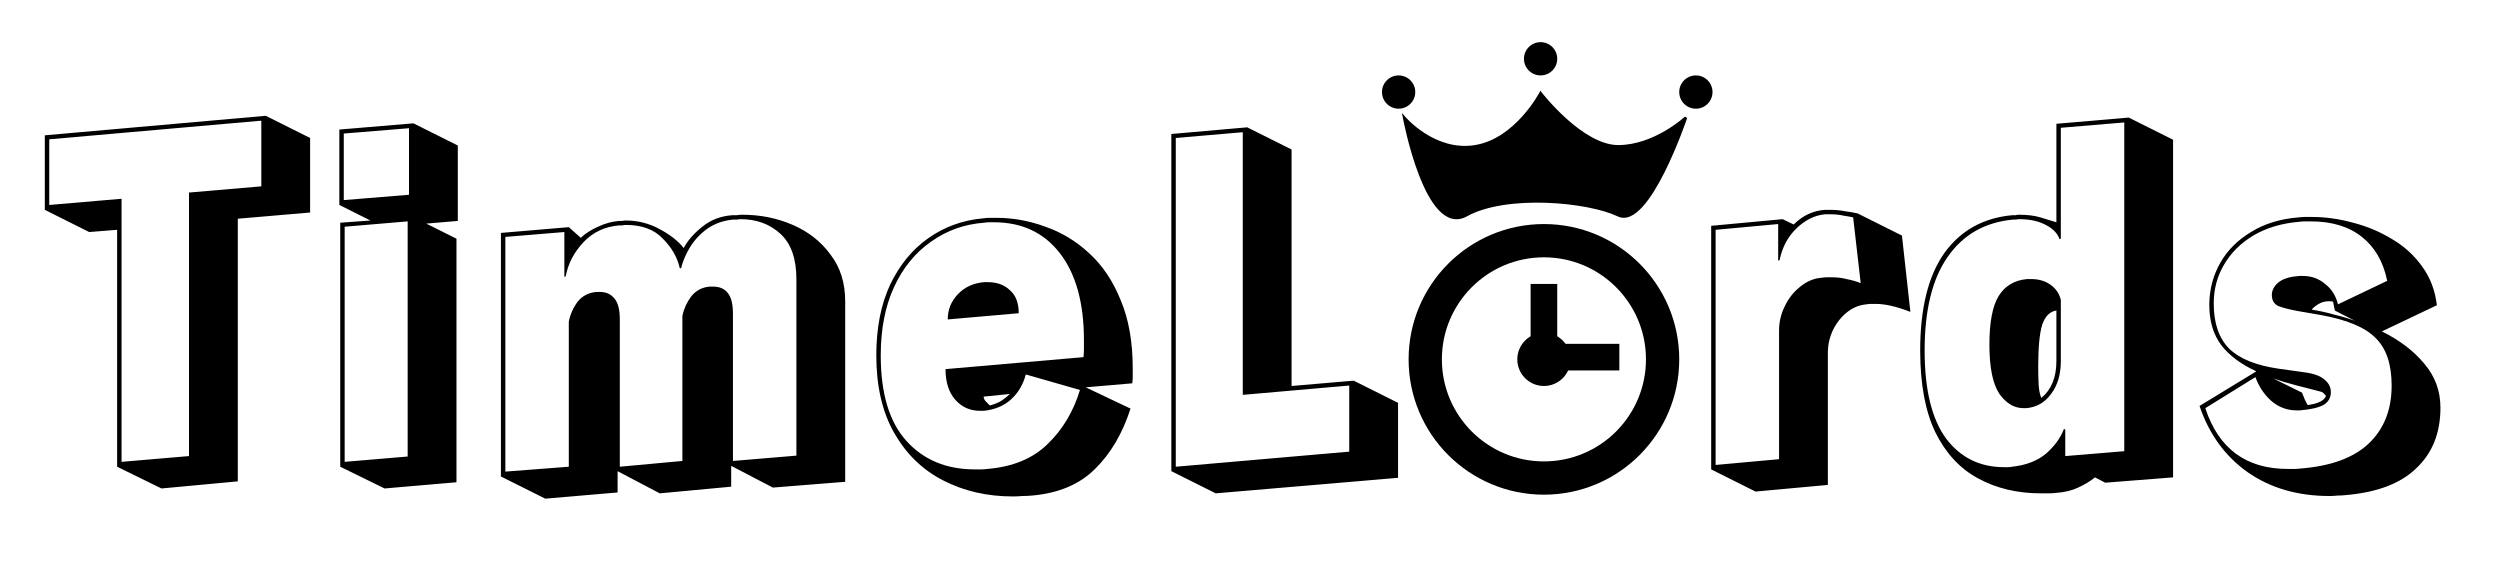 <svg width="1127" height="255" viewBox="0 0 1127 255" fill="none" xmlns="http://www.w3.org/2000/svg">
<g clip-path="url(#clip0_12_2)">
<path d="M771.4 211.6V101.8L803.6 98.8L808.6 101.2C812.6 97.2 817.267 95 822.6 94.6H825.2C827.467 94.6 829.6 94.8 831.6 95.2C833.6 95.467 835.533 95.8 837.4 96.2L857.4 106.2L861.2 140.6C855.067 138.2 849.867 137 845.6 137C844.933 137 844.2 137 843.4 137C842.733 137 842.067 137.067 841.4 137.2C838.2 137.467 835.267 138.667 832.6 140.8C829.933 142.933 827.8 145.667 826.2 149C824.733 152.2 824 155.533 824 159V218.6L791.4 221.6L771.4 211.6ZM802 149C802 145.133 802.867 141.467 804.6 138C806.333 134.4 808.667 131.467 811.6 129.2C814.533 126.8 817.733 125.467 821.2 125.2C822 125.067 822.8 125 823.6 125C824.4 125 825.133 125 825.8 125C828.2 125 830.4 125.267 832.4 125.8C834.533 126.2 836.667 126.8 838.8 127.6L835.4 98C834.2 97.733 832.733 97.467 831 97.2C829.267 96.8 827.333 96.6 825.2 96.6H822.8C818.133 97 813.8 99.133 809.8 103C805.933 106.733 803.4 111.533 802.2 117.4H801.6V101L773.4 103.6V209.6L802 207V149ZM944.423 215.2C942.29 216.933 939.757 218.467 936.823 219.8C934.023 221.133 930.69 221.933 926.823 222.2C925.757 222.333 924.623 222.4 923.423 222.4C922.223 222.4 921.09 222.4 920.023 222.4C909.357 222.4 899.89 220.133 891.623 215.6C883.49 211.2 877.09 204.267 872.423 194.8C867.89 185.333 865.623 173.067 865.623 158C865.623 139.067 869.223 124.467 876.423 114.2C883.757 103.933 894.023 98.2 907.223 97C907.757 97 908.223 97 908.623 97C909.157 96.867 909.69 96.8 910.223 96.8C913.957 96.8 917.157 97.2 919.823 98C922.49 98.8 924.89 99.533 927.023 100.2V55.8L959.623 53L979.623 63V215.2L949.023 217.6L944.423 215.2ZM929.023 57.6V107.6L928.423 107.8C927.49 105.133 925.423 103 922.223 101.4C919.023 99.667 915.023 98.8 910.223 98.8C909.823 98.8 909.357 98.867 908.823 99C908.423 99 907.957 99 907.423 99C894.757 100.2 884.957 105.8 878.023 115.8C871.09 125.667 867.623 139.733 867.623 158C867.623 175.6 870.823 188.8 877.223 197.6C883.757 206.267 892.49 210.6 903.423 210.6C904.09 210.6 904.69 210.6 905.223 210.6C905.89 210.6 906.49 210.533 907.023 210.4C913.29 209.733 918.357 207.8 922.223 204.6C926.09 201.267 928.823 197.533 930.423 193.4L931.023 193.6V205.6L957.623 203.4V55.2L929.023 57.6ZM912.223 184C907.957 184 904.29 181.8 901.223 177.4C898.29 172.867 896.823 165.533 896.823 155.4C896.823 145.267 898.223 137.933 901.023 133.4C903.823 128.867 908.09 126.333 913.823 125.8H915.623C919.09 125.8 922.023 126.667 924.423 128.4C926.823 130.133 928.357 132.4 929.023 135.2V162.8C929.023 168.8 927.557 173.733 924.623 177.6C921.823 181.467 918.09 183.6 913.423 184H912.223ZM927.023 140C924.09 140.4 921.957 142.533 920.623 146.4C919.423 150.267 918.823 156.6 918.823 165.4C918.823 168.2 918.89 170.867 919.023 173.4C919.157 175.8 919.557 177.8 920.223 179.4C924.757 175.667 927.023 170.133 927.023 162.8V140ZM1073.75 149.4C1081.62 153.267 1087.95 158.067 1092.75 163.8C1097.69 169.533 1100.15 176.2 1100.15 183.8C1100.15 195.133 1096.55 204.2 1089.35 211C1082.29 217.933 1071.62 222 1057.35 223.2C1056.15 223.333 1054.95 223.4 1053.75 223.4C1052.55 223.533 1051.35 223.6 1050.15 223.6C1035.75 223.6 1023.42 220 1013.15 212.8C1003.02 205.6 995.82 195.667 991.553 183L1017.15 167.4C1010.22 164.2 1004.95 160.267 1001.35 155.6C997.753 150.8 995.953 144.733 995.953 137.4V136.8C996.086 130.133 997.753 124 1000.95 118.4C1004.15 112.8 1008.75 108.2 1014.75 104.6C1020.75 100.867 1027.89 98.667 1036.15 98C1037.22 97.867 1038.22 97.8 1039.15 97.8C1040.22 97.8 1041.22 97.8 1042.15 97.8C1048.29 97.8 1054.49 98.667 1060.75 100.4C1067.02 102 1072.89 104.467 1078.35 107.8C1083.82 111 1088.35 115.133 1091.95 120.2C1095.55 125.133 1097.75 130.933 1098.55 137.6L1073.75 149.4ZM1035.35 185C1030.95 185 1027.09 183.533 1023.75 180.6C1020.55 177.667 1018.22 174.133 1016.75 170L994.153 184C1000.15 202.267 1012.55 211.4 1031.35 211.4C1032.29 211.4 1033.22 211.4 1034.15 211.4C1035.22 211.4 1036.22 211.333 1037.15 211.2C1050.75 210.133 1060.95 206.4 1067.75 200C1074.69 193.467 1078.15 184.733 1078.15 173.8C1078.15 164.2 1075.75 157.067 1070.95 152.4C1066.29 147.6 1058.02 144.133 1046.15 142L1035.75 140.2C1032.15 139.533 1029.29 138.8 1027.15 138C1025.15 137.067 1024.15 135.4 1024.15 133V132.4C1024.42 130.267 1025.55 128.467 1027.55 127C1029.55 125.533 1032.55 124.667 1036.55 124.4H1038.15C1042.02 124.4 1045.35 125.6 1048.15 128C1051.09 130.267 1053.02 133.333 1053.95 137.2L1076.15 126.6C1074.42 118.067 1070.62 111.467 1064.75 106.8C1058.89 102.133 1051.22 99.8 1041.75 99.8C1040.82 99.8 1039.89 99.8 1038.95 99.8C1038.15 99.8 1037.29 99.867 1036.35 100C1028.49 100.667 1021.62 102.733 1015.75 106.2C1010.02 109.667 1005.62 114.067 1002.55 119.4C999.486 124.6 997.953 130.4 997.953 136.8C997.953 145.733 1000.29 152.533 1004.95 157.2C1009.62 161.733 1017.02 164.733 1027.15 166.2L1038.55 167.8C1042.82 168.333 1045.89 169.4 1047.75 171C1049.75 172.6 1050.75 174.533 1050.75 176.8C1050.75 179.333 1049.62 181.267 1047.35 182.6C1045.09 183.8 1041.55 184.6 1036.75 185H1035.35ZM1051.75 136C1051.35 135.867 1050.69 135.8 1049.75 135.8C1048.02 135.8 1046.42 136.267 1044.95 137.2C1043.49 138.133 1042.55 138.933 1042.15 139.6C1045.62 140.133 1048.95 140.867 1052.15 141.8C1055.49 142.6 1058.62 143.533 1061.55 144.6L1052.55 140L1051.75 136ZM1037.75 177C1038.15 177.933 1038.55 178.933 1038.95 180C1039.35 180.933 1039.82 181.8 1040.35 182.6C1045.15 181.933 1047.89 180.533 1048.55 178.4C1048.55 178.4 1048.29 178.133 1047.75 177.6C1047.35 177.067 1046.89 176.733 1046.35 176.6C1042.22 175.533 1038.35 174.533 1034.75 173.6C1031.15 172.667 1027.82 171.667 1024.75 170.6L1037.75 177Z" fill="black"/>
<path d="M52.8 210.4V103.6L40.2 104.6L20.2 94.6V61L119.8 52.2L139.8 62.2V95.8L107.2 98.6V217L72.8 220.2L52.8 210.4ZM117.8 84V54.4L22.2 62.8V92.4L54.8 89.6V208.2L85.2 205.6V86.8L117.8 84ZM153.377 210.4V100.4L166.977 99.4L152.977 92.4V58.4L186.377 55.6L206.377 65.6V99.6L192.177 100.8L205.777 107.6V217.4L173.377 220.2L153.377 210.4ZM154.977 60.2V90.2L184.377 87.8V57.8L154.977 60.2ZM155.377 102.2V208.2L183.777 205.8V99.8L155.377 102.2ZM329.614 210V219.4L297.414 222.4L278.414 212.4V222L245.814 224.8L225.814 214.8V105L256.414 102.4L261.814 107.2C263.947 105.2 266.547 103.533 269.614 102.2C272.681 100.733 275.814 99.867 279.014 99.6C279.547 99.6 280.014 99.6 280.414 99.6C280.947 99.467 281.481 99.4 282.014 99.4C287.481 99.4 292.547 100.667 297.214 103.2C302.014 105.733 305.681 108.6 308.214 111.8C310.081 108.333 312.881 105.133 316.614 102.2C320.347 99.133 324.881 97.4 330.214 97C330.881 97 331.547 97 332.214 97C333.014 96.867 333.814 96.8 334.614 96.8C342.747 96.8 350.347 98.333 357.414 101.4C364.481 104.467 370.147 108.933 374.414 114.8C378.814 120.533 381.014 127.533 381.014 135.8V217.2L348.414 219.8L329.614 210ZM359.014 125.8C359.014 116.6 356.614 109.8 351.814 105.4C347.014 101 341.014 98.8 333.814 98.8C333.281 98.8 332.747 98.867 332.214 99C331.681 99 331.081 99 330.414 99C326.147 99.4 322.347 100.733 319.014 103C315.814 105.267 313.214 108 311.214 111.2C309.214 114.4 307.814 117.667 307.014 121L306.414 120.8C305.347 116 302.814 111.6 298.814 107.6C294.947 103.467 289.414 101.4 282.214 101.4C281.681 101.4 281.147 101.467 280.614 101.6C280.214 101.6 279.747 101.6 279.214 101.6C272.681 102.133 267.281 104.667 263.014 109.2C258.747 113.733 256.081 118.867 255.014 124.6L254.414 124.8V104.6L227.814 106.8V212.6L256.414 210.4V145C257.081 141.667 258.414 138.667 260.414 136C262.547 133.333 265.414 131.867 269.014 131.6H270.414C273.214 131.6 275.414 132.6 277.014 134.6C278.614 136.467 279.414 139.6 279.414 144V210.4L307.614 207.8V142.4C308.281 139.2 309.614 136.267 311.614 133.6C313.747 130.933 316.547 129.467 320.014 129.2H321.414C324.347 129.2 326.547 130.133 328.014 132C329.614 133.867 330.414 137 330.414 141.4V207.8L359.014 205.4V125.8ZM509.638 184.2C506.038 195.4 500.704 204.467 493.638 211.4C486.704 218.333 477.238 222.333 465.238 223.4C463.771 223.533 462.304 223.6 460.838 223.6C459.504 223.733 458.104 223.8 456.638 223.8C445.038 223.8 434.571 221.4 425.238 216.6C416.038 211.933 408.704 204.867 403.238 195.4C397.771 185.933 395.038 174.2 395.038 160.2C395.038 147.933 397.104 137.333 401.238 128.4C405.504 119.467 411.238 112.467 418.438 107.4C425.771 102.2 434.104 99.2 443.438 98.4C444.371 98.267 445.304 98.2 446.238 98.2C447.304 98.2 448.304 98.2 449.237 98.2C456.704 98.2 464.038 99.533 471.238 102.2C478.571 104.733 485.171 108.733 491.038 114.2C497.038 119.667 501.771 126.733 505.238 135.4C508.838 143.933 510.638 154.2 510.638 166.2C510.638 167.267 510.638 168.4 510.638 169.6C510.638 170.667 510.571 171.733 510.438 172.8L489.438 174.6L509.638 184.2ZM462.438 168.8C461.238 173.333 459.038 177.067 455.838 180C452.638 182.933 448.504 184.667 443.438 185.2H441.837C437.304 185.2 433.571 183.533 430.638 180.2C427.704 176.867 426.238 172.267 426.238 166.4L488.438 161C488.571 159.667 488.638 158.4 488.638 157.2C488.638 155.867 488.638 154.6 488.638 153.4C488.638 136.6 485.038 123.533 477.838 114.2C470.638 104.867 460.704 100.2 448.038 100.2C447.371 100.2 446.638 100.2 445.838 100.2C445.171 100.2 444.438 100.267 443.638 100.4C434.704 101.067 426.704 103.933 419.638 109C412.571 113.933 407.038 120.733 403.038 129.4C399.038 138.067 397.037 148.333 397.037 160.2C397.037 177.4 400.904 190.267 408.638 198.8C416.371 207.333 426.638 211.6 439.438 211.6C440.371 211.6 441.304 211.6 442.238 211.6C443.171 211.6 444.104 211.533 445.038 211.4C456.504 210.467 465.571 206.733 472.238 200.2C479.038 193.667 483.904 185.533 486.838 175.8L462.438 168.8ZM427.238 144C427.238 139.6 428.771 135.8 431.838 132.6C434.904 129.4 438.838 127.6 443.638 127.2H445.438C449.438 127.2 452.704 128.4 455.238 130.8C457.904 133.067 459.238 136.533 459.238 141.2L427.238 144ZM443.438 178.8C443.438 179.467 443.704 180.133 444.238 180.8C444.904 181.467 445.571 182.133 446.238 182.8C448.638 182.133 450.504 181.333 451.838 180.4C453.171 179.467 454.304 178.533 455.238 177.6L443.438 178.8ZM528.042 212.4V60.4L562.242 57.4L582.242 67.4V174L610.242 171.6L630.242 181.6V215.4L548.042 222.4L528.042 212.4ZM560.242 178V59.6L530.042 62.2V210.4L608.242 203.6V173.8L560.242 178Z" fill="black"/>
<path d="M702 26.5C702 30.642 698.642 34 694.5 34C690.358 34 687 30.642 687 26.5C687 22.358 690.358 19 694.5 19C698.642 19 702 22.358 702 26.5Z" fill="black"/>
<path d="M772 41.5C772 45.642 768.642 49 764.5 49C760.358 49 757 45.642 757 41.5C757 37.358 760.358 34 764.5 34C768.642 34 772 37.358 772 41.5Z" fill="black"/>
<path d="M638 41.5C638 45.642 634.642 49 630.5 49C626.358 49 623 45.642 623 41.5C623 37.358 626.358 34 630.5 34C634.642 34 638 37.358 638 41.5Z" fill="black"/>
<path d="M694.5 42C694.5 42 683.5 63 665 66C646.5 69 633 53 633 53C633 53 643 107 661 97C679 87 716 90.5 729.5 97C743 103.5 760 53 760 53C760 53 746 66 729.5 66C713 66 694.5 42 694.5 42Z" fill="black"/>
<path d="M694.5 42L694.977 41.632L694.403 40.887L693.966 41.72L694.5 42ZM633 53L633.461 52.611L631.993 50.872L632.407 53.11L633 53ZM760 53L760.571 53.192L759.59 52.558L760 53ZM694.5 42C693.966 41.72 693.966 41.72 693.966 41.72C693.966 41.72 693.966 41.72 693.966 41.721C693.966 41.721 693.965 41.722 693.965 41.723C693.964 41.725 693.962 41.728 693.959 41.733C693.955 41.742 693.947 41.756 693.937 41.775C693.916 41.813 693.885 41.87 693.844 41.946C693.761 42.097 693.636 42.32 693.47 42.605C693.138 43.177 692.642 44 691.988 44.998C690.68 46.994 688.746 49.687 686.239 52.472C681.216 58.053 673.957 63.937 664.904 65.405L665.096 66.595C674.543 65.063 682.034 58.947 687.136 53.278C689.692 50.438 691.664 47.693 692.996 45.658C693.663 44.641 694.171 43.799 694.512 43.211C694.683 42.917 694.813 42.686 694.9 42.527C694.944 42.448 694.977 42.387 694.999 42.345C695.01 42.325 695.019 42.309 695.024 42.298C695.027 42.292 695.03 42.288 695.031 42.285C695.032 42.283 695.033 42.282 695.033 42.281C695.033 42.281 695.034 42.281 695.034 42.28C695.034 42.28 695.034 42.28 694.5 42ZM664.904 65.405C655.852 66.873 648.003 63.697 642.386 60.117C639.581 58.328 637.344 56.447 635.81 55.013C635.043 54.296 634.453 53.692 634.056 53.269C633.857 53.057 633.707 52.891 633.607 52.779C633.557 52.722 633.52 52.68 633.495 52.651C633.483 52.637 633.474 52.627 633.468 52.62C633.465 52.617 633.463 52.614 633.462 52.613C633.461 52.612 633.461 52.612 633.461 52.611C633.461 52.611 633.461 52.611 633.461 52.611C633.461 52.611 633.461 52.611 633 53C632.539 53.389 632.54 53.389 632.54 53.389C632.54 53.389 632.54 53.39 632.541 53.39C632.541 53.391 632.542 53.392 632.543 53.393C632.545 53.395 632.548 53.399 632.552 53.403C632.559 53.412 632.57 53.424 632.583 53.44C632.611 53.472 632.652 53.519 632.705 53.579C632.812 53.7 632.97 53.874 633.177 54.094C633.59 54.534 634.199 55.157 634.987 55.894C636.562 57.366 638.857 59.297 641.739 61.133C647.497 64.803 655.648 68.127 665.096 66.595L664.904 65.405ZM633 53C632.407 53.11 632.407 53.11 632.407 53.111C632.408 53.111 632.408 53.112 632.408 53.113C632.408 53.114 632.409 53.117 632.409 53.12C632.411 53.127 632.412 53.137 632.415 53.151C632.42 53.177 632.427 53.216 632.437 53.268C632.457 53.371 632.486 53.523 632.525 53.721C632.604 54.116 632.72 54.694 632.875 55.426C633.185 56.888 633.647 58.966 634.259 61.427C635.481 66.346 637.3 72.81 639.688 78.968C642.07 85.11 645.041 91.014 648.594 94.759C650.375 96.635 652.335 98.006 654.477 98.564C656.638 99.126 658.921 98.845 661.293 97.527L660.707 96.473C658.579 97.655 656.612 97.874 654.781 97.397C652.931 96.916 651.157 95.708 649.469 93.929C646.084 90.361 643.18 84.64 640.812 78.532C638.45 72.44 636.644 66.029 635.429 61.136C634.821 58.691 634.362 56.627 634.055 55.176C633.901 54.45 633.785 53.878 633.708 53.487C633.669 53.292 633.641 53.142 633.621 53.041C633.612 52.991 633.604 52.953 633.6 52.928C633.597 52.915 633.596 52.906 633.594 52.899C633.594 52.896 633.593 52.894 633.593 52.892C633.593 52.892 633.593 52.891 633.593 52.891C633.593 52.89 633.593 52.89 633 53ZM661.293 97.527C670.147 92.608 683.762 90.978 696.918 91.415C710.068 91.851 722.597 94.345 729.239 97.543L729.761 96.457C722.903 93.155 710.182 90.649 696.957 90.21C683.738 89.772 669.853 91.392 660.707 96.473L661.293 97.527ZM729.239 97.543C731.11 98.444 733.038 98.344 734.926 97.529C736.793 96.722 738.632 95.215 740.406 93.274C743.955 89.391 747.376 83.627 750.351 77.708C753.331 71.779 755.886 65.65 757.694 61.008C758.599 58.686 759.318 56.733 759.81 55.361C760.057 54.675 760.247 54.133 760.375 53.763C760.439 53.578 760.488 53.436 760.521 53.34C760.538 53.291 760.55 53.255 760.558 53.23C760.563 53.218 760.566 53.208 760.568 53.202C760.569 53.199 760.57 53.197 760.57 53.195C760.571 53.194 760.571 53.193 760.571 53.193C760.571 53.193 760.571 53.192 760 53C759.429 52.808 759.429 52.808 759.429 52.808C759.428 52.809 759.428 52.809 759.428 52.81C759.428 52.811 759.427 52.813 759.426 52.816C759.424 52.822 759.421 52.831 759.417 52.843C759.409 52.867 759.397 52.903 759.38 52.95C759.348 53.044 759.3 53.185 759.236 53.368C759.109 53.734 758.921 54.272 758.676 54.954C758.186 56.318 757.471 58.26 756.571 60.57C754.77 65.193 752.231 71.284 749.274 77.167C746.312 83.06 742.951 88.703 739.516 92.46C737.798 94.34 736.094 95.711 734.448 96.422C732.821 97.125 731.265 97.181 729.761 96.457L729.239 97.543ZM760 53C759.59 52.558 759.59 52.558 759.59 52.558C759.59 52.558 759.59 52.558 759.59 52.558C759.589 52.559 759.589 52.559 759.588 52.56C759.587 52.561 759.585 52.563 759.582 52.566C759.576 52.572 759.566 52.58 759.553 52.592C759.528 52.615 759.489 52.65 759.437 52.697C759.334 52.789 759.178 52.926 758.974 53.101C758.566 53.451 757.962 53.952 757.185 54.555C755.631 55.761 753.387 57.37 750.633 58.98C745.116 62.203 737.599 65.397 729.5 65.397V66.603C737.901 66.603 745.634 63.297 751.242 60.02C754.05 58.38 756.338 56.739 757.924 55.507C758.718 54.892 759.337 54.377 759.758 54.016C759.969 53.836 760.131 53.693 760.24 53.596C760.295 53.547 760.337 53.509 760.365 53.483C760.38 53.47 760.39 53.46 760.398 53.453C760.402 53.45 760.405 53.447 760.407 53.445C760.408 53.444 760.408 53.443 760.409 53.443C760.409 53.443 760.41 53.442 760.41 53.442C760.41 53.442 760.41 53.442 760 53ZM729.5 65.397C725.516 65.397 721.369 63.946 717.363 61.723C713.361 59.502 709.539 56.533 706.215 53.551C702.893 50.571 700.081 47.589 698.1 45.35C697.109 44.232 696.327 43.3 695.793 42.649C695.526 42.324 695.322 42.068 695.184 41.895C695.115 41.808 695.063 41.742 695.028 41.698C695.011 41.675 694.998 41.659 694.99 41.648C694.985 41.642 694.982 41.638 694.98 41.636C694.979 41.634 694.978 41.633 694.978 41.633C694.978 41.632 694.978 41.632 694.977 41.632C694.977 41.632 694.977 41.632 694.5 42C694.023 42.368 694.023 42.368 694.023 42.368C694.023 42.369 694.023 42.369 694.024 42.37C694.024 42.37 694.025 42.372 694.027 42.373C694.029 42.376 694.033 42.381 694.037 42.387C694.047 42.399 694.061 42.417 694.079 42.44C694.115 42.487 694.169 42.555 694.24 42.644C694.381 42.822 694.59 43.083 694.861 43.413C695.403 44.075 696.195 45.018 697.197 46.15C699.2 48.411 702.044 51.429 705.41 54.449C708.774 57.467 712.67 60.498 716.778 62.777C720.881 65.054 725.234 66.603 729.5 66.603V65.397Z" fill="black"/>
<circle cx="696" cy="162" r="53.5" stroke="black" stroke-width="15"/>
<circle cx="696" cy="162" r="12" fill="black"/>
<line x1="696" y1="159" x2="696" y2="128" stroke="black" stroke-width="12"/>
<line x1="730" y1="161" x2="696" y2="161" stroke="black" stroke-width="12"/>
</g>
<defs>
<clipPath id="clip0_12_2">
<rect width="1127" height="255" fill="white"/>
</clipPath>
</defs>
</svg>
